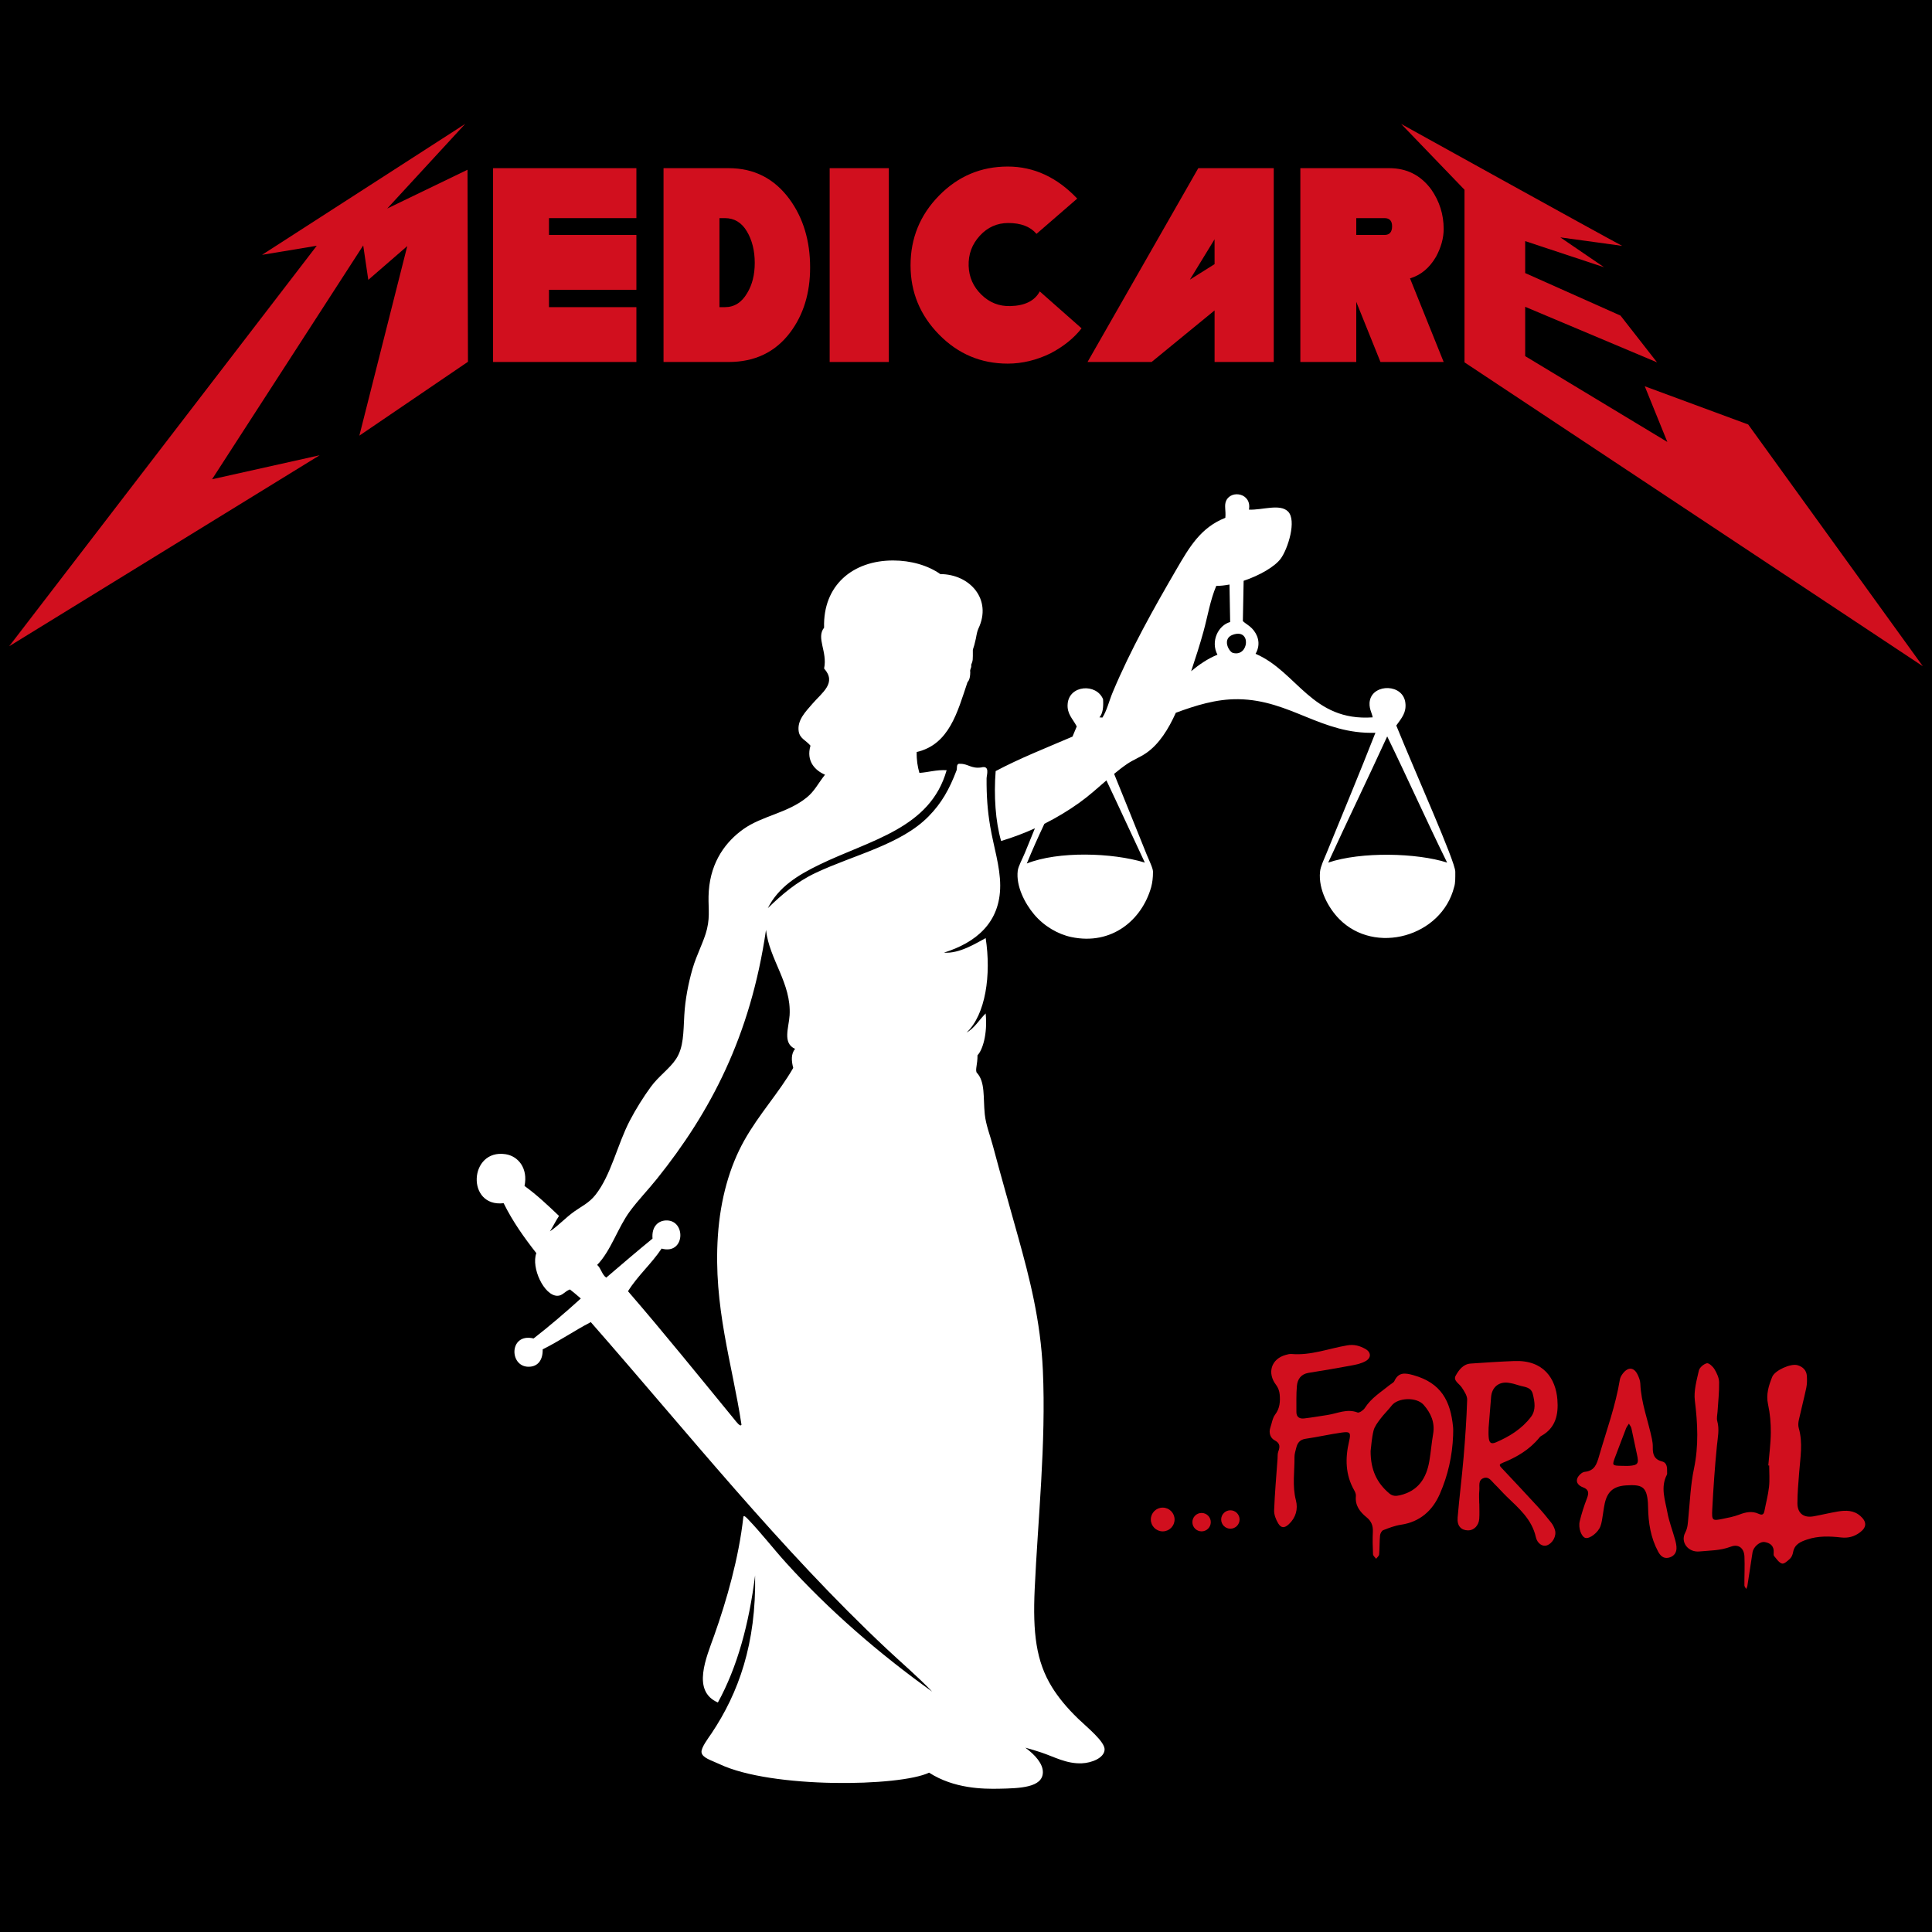 <?xml version="1.0" encoding="utf-8"?>
<!-- Generator: Adobe Illustrator 16.0.3, SVG Export Plug-In . SVG Version: 6.00 Build 0)  -->
<!DOCTYPE svg PUBLIC "-//W3C//DTD SVG 1.1//EN" "http://www.w3.org/Graphics/SVG/1.1/DTD/svg11.dtd">
<svg version="1.1" xmlns="http://www.w3.org/2000/svg" xmlns:xlink="http://www.w3.org/1999/xlink" x="0px" y="0px" width="612px"
	 height="612px" viewBox="0 0 612 612" enable-background="new 0 0 612 612" xml:space="preserve">
<g id="bg">
	<rect width="612" height="612"/>
</g>
<g id="_x2E_..for_all">
	<g>
		<path fill-rule="evenodd" clip-rule="evenodd" fill="#D10F1E" d="M460.303,454.715c-0.24,6.425-1.631,12.63-4.197,18.492
			c-2.337,5.333-6.291,8.876-12.324,9.784c-1.919,0.289-3.795,1.002-5.615,1.717c-0.495,0.194-0.958,1.076-1.014,1.683
			c-0.184,1.991-0.111,4.005-0.28,5.999c-0.041,0.486-0.627,0.927-0.962,1.388c-0.342-0.473-0.955-0.933-0.979-1.422
			c-0.114-2.374-0.168-4.759-0.054-7.131c0.091-1.91-0.456-3.354-1.971-4.579c-2.104-1.702-3.705-3.728-3.403-6.722
			c0.057-0.572-0.196-1.251-0.494-1.771c-2.856-4.973-2.929-10.197-1.653-15.622c0.64-2.723,0.314-3.112-2.342-2.739
			c-3.819,0.536-7.591,1.412-11.408,1.962c-1.81,0.26-2.605,1.268-2.987,2.843c-0.233,0.967-0.574,1.953-0.563,2.928
			c0.046,4.572-0.741,9.143,0.449,13.727c0.72,2.773-0.013,5.485-2.225,7.561c-1.363,1.279-2.44,1.31-3.385-0.254
			c-0.734-1.216-1.342-2.773-1.289-4.151c0.207-5.441,0.695-10.871,1.083-16.306c0.053-0.748-0.032-1.551,0.214-2.233
			c0.567-1.574,0.688-2.659-1.173-3.649c-1.267-0.676-1.899-2.302-1.332-3.964c0.482-1.413,0.682-3.045,1.539-4.178
			c1.509-1.995,1.625-4.156,1.426-6.392c-0.091-1.026-0.504-2.167-1.131-2.978c-2.928-3.784-1.561-8.249,3.025-9.507
			c0.598-0.164,1.237-0.355,1.836-0.303c6.126,0.539,11.824-1.746,17.709-2.738c2.204-0.371,3.979,0.181,5.695,1.133
			c1.842,1.023,1.947,2.791,0.146,3.834c-1.44,0.834-3.223,1.172-4.9,1.486c-4.398,0.83-8.819,1.547-13.238,2.266
			c-2.373,0.387-3.494,2.007-3.687,4.126c-0.247,2.731-0.134,5.497-0.158,8.247c-0.015,1.655,1.021,2.232,2.452,2.065
			c2.468-0.288,4.92-0.718,7.378-1.091c3.15-0.478,6.175-2.086,9.544-0.792c0.53,0.205,1.859-0.722,2.318-1.443
			c2.012-3.163,5.14-5.05,7.933-7.324c0.483-0.394,1.179-0.69,1.413-1.2c1.328-2.888,3.428-2.578,5.969-1.871
			c8.914,2.48,11.833,8.239,12.625,16.492C460.375,452.954,460.303,453.838,460.303,454.715z M434.167,459.656
			c-0.009,5.995,2.013,10.088,5.853,13.364c1.092,0.933,2.104,0.951,3.438,0.638c5.808-1.367,8.406-5.42,9.327-10.891
			c0.476-2.824,0.695-5.691,1.185-8.513c0.632-3.64-0.722-6.649-2.992-9.231c-2.276-2.589-8.198-2.299-10.119,0.2
			c-1.115,1.45-2.467,2.721-3.563,4.185c-0.875,1.167-1.862,2.421-2.198,3.784C434.504,455.596,434.371,458.112,434.167,459.656z"/>
		<path fill-rule="evenodd" clip-rule="evenodd" fill="#D10F1E" d="M560.142,464.212c0.287-3.48,0.779-6.96,0.799-10.441
			c0.017-2.97-0.235-6.003-0.873-8.896c-0.698-3.174,0.208-5.955,1.313-8.718c0.836-2.085,5.897-4.312,7.983-3.71
			c1.698,0.488,2.88,1.59,2.998,3.436c0.079,1.235,0.07,2.521-0.182,3.726c-0.718,3.412-1.613,6.786-2.36,10.192
			c-0.18,0.82-0.261,1.768-0.032,2.555c1.362,4.702,0.491,9.397,0.132,14.104c-0.248,3.235-0.549,6.479-0.551,9.719
			c-0.003,3.198,1.987,4.714,5.11,4.15c2.578-0.466,5.127-1.1,7.71-1.529c2.517-0.421,5.024-0.424,7.108,1.408
			c2.099,1.847,2.065,3.592-0.15,5.235c-1.75,1.298-3.664,1.843-5.947,1.583c-3.599-0.407-7.238-0.544-10.77,0.652
			c-2.059,0.698-3.976,1.491-4.43,4.006c-0.129,0.716-0.436,1.532-0.937,2.015c-0.742,0.713-1.903,1.78-2.574,1.592
			c-0.989-0.279-1.74-1.5-2.512-2.39c-0.2-0.231-0.153-0.73-0.126-1.1c0.157-2.048-1.067-3.021-2.821-3.32
			c-1.562-0.265-3.604,1.529-3.876,3.239c-0.569,3.564-1.085,7.137-1.643,10.703c-0.051,0.315-0.243,0.61-0.37,0.915
			c-0.197-0.375-0.563-0.748-0.566-1.125c-0.022-3.058,0.148-6.122,0.012-9.173c-0.117-2.629-1.871-4.036-4.327-3.094
			c-3.269,1.254-6.612,1.199-9.954,1.515c-3.504,0.331-6.092-2.904-4.481-5.967c0.827-1.571,0.827-3.048,0.983-4.643
			c0.514-5.213,0.715-10.501,1.788-15.604c1.521-7.237,1.177-14.326,0.282-21.572c-0.382-3.082,0.562-6.387,1.267-9.508
			c0.218-0.966,1.534-2.096,2.537-2.324c0.653-0.148,1.905,1.037,2.425,1.903c0.735,1.228,1.43,2.706,1.456,4.091
			c0.059,3.108-0.309,6.224-0.495,9.337c-0.06,0.996-0.351,2.066-0.095,2.979c0.741,2.633,0.159,5.153-0.1,7.763
			c-0.665,6.702-1.132,13.429-1.477,20.156c-0.189,3.691,0.007,3.736,3.473,3.022c1.707-0.352,3.446-0.681,5.061-1.304
			c2.059-0.793,4.064-1.216,6.13-0.268c1.054,0.484,1.625,0.336,1.853-0.853c0.488-2.563,1.174-5.101,1.46-7.684
			c0.246-2.227,0.051-4.501,0.051-6.754C560.33,464.226,560.236,464.219,560.142,464.212z"/>
		<path fill-rule="evenodd" clip-rule="evenodd" fill="#D10F1E" d="M468.603,476.26c0,1.628,0.097,3.262-0.024,4.881
			c-0.16,2.138-1.737,3.67-3.533,3.642c-2.218-0.036-3.532-1.417-3.311-4.06c0.531-6.343,1.345-12.662,1.882-19.005
			c0.516-6.091,0.942-12.194,1.136-18.302c0.041-1.303-0.939-2.745-1.73-3.938c-0.798-1.199-2.769-2.153-1.915-3.687
			c0.98-1.759,2.331-3.688,4.752-3.856c4.602-0.32,9.206-0.622,13.814-0.801c9.375-0.364,13.129,5.639,13.659,12.185
			c0.379,4.688-0.492,9.033-5.169,11.571c-0.213,0.115-0.39,0.318-0.547,0.512c-3.09,3.798-7.157,6.189-11.616,7.98
			c-0.941,0.379-1.246,0.648-0.457,1.488c3.851,4.097,7.703,8.194,11.507,12.335c1.519,1.654,2.958,3.386,4.345,5.152
			c0.528,0.672,0.932,1.504,1.174,2.328c0.55,1.869-0.76,4.222-2.586,4.856c-1.298,0.451-3.001-0.527-3.476-2.64
			c-1.267-5.644-5.375-9.111-9.229-12.827c-1.341-1.293-2.553-2.72-3.895-4.012c-0.953-0.919-1.781-2.425-3.396-1.855
			c-1.877,0.662-1.234,2.525-1.385,3.923c-0.146,1.361-0.031,2.75-0.031,4.128C468.582,476.26,468.592,476.26,468.603,476.26z
			 M471.548,452.28c0,0.708-0.076,1.837,0.018,2.952c0.154,1.836,0.736,2.337,2.368,1.632c4.267-1.843,8.193-4.286,11.037-8.041
			c1.629-2.153,1.19-4.726,0.588-7.201c-0.579-2.38-2.746-2.221-4.437-2.788c-1.061-0.355-2.158-0.648-3.263-0.807
			c-3.076-0.445-5.295,1.424-5.526,4.531C472.102,445.661,471.834,448.762,471.548,452.28z"/>
		<path fill-rule="evenodd" clip-rule="evenodd" fill="#D10F1E" d="M528.089,466.362c-0.013,0.25,0.057,0.543-0.049,0.744
			c-2.116,4.019-0.586,8.037,0.139,11.989c0.535,2.921,1.644,5.735,2.436,8.613c0.261,0.946,0.501,1.954,0.446,2.917
			c-0.087,1.547-1.131,2.536-2.585,2.829c-1.589,0.32-2.56-0.701-3.255-2.003c-2.327-4.353-3.075-9.064-3.153-13.928
			c-0.009-0.501-0.019-1.003-0.056-1.502c-0.389-5.175-1.925-5.822-7.003-5.488c-4.947,0.325-6.304,3.066-6.932,7.062
			c-0.214,1.357-0.397,2.718-0.634,4.07c-0.106,0.614-0.259,1.229-0.473,1.814c-0.72,1.972-3.404,4.038-4.749,3.695
			c-1.253-0.319-2.34-3.099-1.803-5.324c0.585-2.42,1.356-4.811,2.252-7.134c0.64-1.66,0.748-2.848-1.212-3.571
			c-1.261-0.466-2.346-1.453-1.82-2.834c0.337-0.887,1.466-1.976,2.336-2.069c3.178-0.338,3.814-2.414,4.57-5.021
			c2.33-8.034,5.224-15.905,6.581-24.206c0.114-0.699,0.535-1.412,0.985-1.98c1.666-2.105,3.495-1.946,4.639,0.418
			c0.43,0.888,0.821,1.893,0.858,2.857c0.232,6.05,2.471,11.663,3.675,17.497c0.177,0.852,0.298,1.738,0.274,2.604
			c-0.06,2.201,0.401,3.89,2.916,4.527C528.138,463.36,528.102,464.953,528.089,466.362z M514.528,464.332c0,0.004,0,0.008,0,0.013
			c0.501,0,1.003,0.028,1.502-0.005c2.804-0.186,3.162-0.73,2.536-3.503c-0.632-2.792-1.153-5.609-1.784-8.401
			c-0.117-0.52-0.52-0.974-0.79-1.459c-0.306,0.494-0.696,0.955-0.903,1.487c-1.133,2.903-2.209,5.829-3.328,8.738
			c-1.182,3.071-1.193,3.066,2.018,3.129C514.028,464.336,514.279,464.332,514.528,464.332z"/>
		<circle fill-rule="evenodd" clip-rule="evenodd" fill="#D10F1E" cx="389.747" cy="481.33" r="2.915"/>
		<circle fill-rule="evenodd" clip-rule="evenodd" fill="#D10F1E" cx="380.626" cy="482.176" r="2.915"/>
		<circle fill-rule="evenodd" clip-rule="evenodd" fill="#D10F1E" cx="368.309" cy="481.33" r="3.761"/>
	</g>
</g>
<g id="justice_gal">
	<path fill="#FFFFFF" d="M341.565,544.473c-3.596-3.463-6.352-6.84-8.34-10.063c-5.041-8.178-6.093-17.187-5.465-31.059
		c0.987-21.696,3.639-46.242,2.589-69.303c-0.716-15.777-4.273-29.408-7.765-41.984c-2.682-9.664-5.501-19.466-8.05-29.044
		c-0.897-3.368-2.246-6.711-2.589-10.065c-0.547-5.337,0.223-10.295-2.588-13.228c-0.438-1.063,0.289-2.459,0.289-5.463
		c1.508-1.51,3.232-6.49,2.586-13.229c-2.058,1.968-3.441,4.61-6.039,6.039c6.029-5.668,7.837-18.295,6.039-29.907
		c-3.025,1.578-8.245,4.98-13.229,4.603c10.102-3.171,17.856-9.458,17.83-21.281c-0.014-6.084-2.068-12.224-3.164-18.691
		c-0.863-5.106-1.182-9.583-1.149-15.241c0.006-1.054,1.171-4.227-1.726-3.449c-3.156,0.437-4.198-1.204-6.613-1.151
		c-1.412-0.228-0.918,1.398-1.151,2.014c-2.302,6.074-4.786,10.476-8.915,14.666c-8.797,8.926-23.541,12.131-35.657,17.828
		c-6.177,2.904-10.768,6.89-15.239,11.215c3.381-6.711,9.481-10.458,16.389-13.804c16.285-7.883,35.07-11.489,40.261-29.905
		c-3.325-0.162-5.673,0.654-8.628,0.862c-0.566-1.925-0.916-4.069-0.861-6.615c10.338-2.407,12.887-12.609,16.102-22.142
		c0.729-0.729,0.864-2.129,0.864-3.163c-0.204-1.066,0.491-1.234,0.288-2.301c0.602-1.445,0.533-1.595,0.533-4.677
		c0-0.335,0.445-1.312,0.616-2.224c0.602-2.177,0.462-2.961,1.149-4.603c4.408-9.252-2.704-17.229-12.077-17.253
		c-3.893-2.761-9.314-4.313-14.952-4.313c-12.785,0-22.254,7.881-21.855,21.279c-2.59,3.28,1.132,7.579,0,12.941
		c4.091,4.564-0.611,7.585-3.738,11.214c-2.186,2.533-4.795,5.151-4.315,8.628c0.329,2.364,2.271,2.85,3.74,4.601
		c-1.446,4.947,1.498,7.856,4.601,9.201c-2.201,2.772-3.273,5.164-5.752,7.189c-6.09,4.98-14.184,5.817-20.128,10.064
		c-5.39,3.851-10.247,10.06-10.929,19.554c-0.342,4.783,0.51,7.53-0.576,12.078c-0.912,3.836-3.262,8-4.6,12.654
		c-1.279,4.446-2.309,9.619-2.588,14.666c-0.304,5.471-0.199,10.134-2.588,13.802c-2.021,3.104-5.539,5.461-8.053,8.915
		c-2.334,3.21-4.655,6.898-6.612,10.64c-3.946,7.536-5.94,17.321-10.929,23.58c-2.021,2.536-4.336,3.551-6.613,5.176
		c-2.981,2.128-5.037,4.506-7.765,6.327c1.008-1.579,1.849-3.326,2.874-4.888c-3.486-3.319-6.977-6.634-10.926-9.491
		c1.16-5.531-1.945-9.458-6.039-10.063c-11.602-1.718-12.471,16.912-0.575,15.527c2.88,5.842,6.521,10.926,10.353,15.817
		c-1.689,4.601,2.417,13.431,6.613,13.515c1.676,0.034,2.318-1.374,4.025-2.012c1.196,0.912,2.332,1.886,3.451,2.874
		c-4.83,4.373-9.775,8.628-14.953,12.654c-8.098-1.947-7.799,9.802-0.861,8.914c2.312-0.297,3.814-2.166,3.736-5.465
		c5.315-2.641,10.002-5.909,15.242-8.627c30.587,34.874,60.143,72.01,93.746,103.524c4.784,4.485,9.842,8.779,14.379,13.515
		c-16.733-11.954-32.719-25.818-46.299-40.835c-3.938-4.353-7.924-9.496-11.79-13.515c-0.423-0.438-1.664-1.904-1.725-0.862
		c-1.419,12.838-5.28,26.336-9.203,37.383c-2.51,7.067-7.218,17.65,1.149,21.28c6.152-11.198,9.858-24.843,11.791-40.259
		c0.382,21.601-5.229,37.213-13.803,50.035c-0.982,1.468-3.393,4.591-3.164,6.04c0.281,1.766,3.037,2.457,5.752,3.738
		c16.489,7.783,57.055,7.116,66.326,2.675c7.922,5.108,17.203,5.186,22.119,5.089c6.621-0.131,13.832-0.341,13.927-5.177
		c0.055-2.681-2.39-5.518-5.563-7.826c1.737,0.456,3.394,0.974,4.987,1.501c4.219,1.396,8.011,3.652,12.941,3.449
		c3.067-0.124,7.045-1.667,7.188-4.313C350.044,551.737,344.462,547.263,341.565,544.473z M251.27,338.29
		c-4.518,7.854-10.816,14.604-15.528,23.004c-4.591,8.187-7.55,18.444-8.34,30.194c-1.505,22.465,4.551,40.459,7.478,59.813
		c-0.337,0.874-1.706-0.999-2.3-1.725c-10.801-13.17-22.428-27.583-33.646-40.547c3.086-4.967,7.428-8.679,10.641-13.517
		c7.357,2.059,7.818-8.748,1.727-8.914c-2.686-0.072-4.952,1.832-4.601,5.753c-4.968,4.043-9.799,8.222-14.667,12.364
		c-1.364-0.937-1.631-2.971-2.875-4.025c4.355-4.442,6.523-11.77,10.353-16.968c2.609-3.546,5.688-6.686,8.625-10.353
		c16.852-21.028,29.593-45.076,34.51-78.791c1.03,9.367,8.084,16.905,7.476,27.031c-0.236,3.91-2.334,8.806,1.727,10.639
		C250.544,333.862,250.673,336.009,251.27,338.29z M460.993,276.119c0-3.185-12.441-30.886-18.692-46.297
		c1.836-2.516,3.239-4.188,2.876-7.189c-0.732-6.069-10.021-6.09-11.214-0.862c-0.554,2.421,0.708,4.188,0.86,5.463
		c-19.283,1.356-23.888-14.448-37.095-20.129c1.929-3.368,0.483-6.376-1.149-8.052c-0.973-0.999-2.07-1.523-2.877-2.302
		c0.082-4.257,0.164-8.514,0.245-12.772c5.107-1.707,9.892-4.494,11.744-7.013c2.291-3.113,5.139-12.162,2.303-14.954
		c-2.587-2.544-8.104-0.388-12.366-0.574c0.965-5.192-5.545-6.363-7.189-2.876c-0.732,1.55-0.057,3.057-0.287,5.464
		c-7.818,3.085-11.379,9.263-15.529,16.39c-7.195,12.357-14.492,25.381-20.129,38.823c-1.185,2.822-1.848,5.826-3.281,8.063
		c-0.314-0.022-0.622-0.036-0.943-0.067c1.08-1.219,1.309-3.291,1.149-5.75c-2.105-5.093-10.7-4.521-11.214,1.437
		c-0.278,3.228,1.545,4.632,2.875,7.189c-0.446,1.064-0.895,2.145-1.344,3.222c-8.335,3.572-16.782,6.897-24.34,10.925
		c-0.613,7.694-0.066,15.975,1.727,22.143c3.748-1.127,7.305-2.476,10.703-4.014c-1.051,2.581-2.1,5.153-3.139,7.696
		c-0.813,1.996-2.123,4.289-2.3,5.75c-0.588,4.894,2.271,10.345,5.176,13.805c3.15,3.748,7.554,6.296,11.79,7.189
		c12.846,2.707,22.381-5.427,25.307-15.816c0.369-1.414,0.575-2.881,0.575-4.89c0-1.146-1.32-3.721-2.014-5.463
		c-3.272-8.248-6.938-17.151-10.303-25.521c1.368-1.133,2.749-2.213,4.176-3.18c1.894-1.285,4.079-2.087,6.038-3.451
		c4.067-2.829,7.007-7.544,9.333-12.723c6.12-2.252,12.776-4.4,19.801-4.298c16.579,0.238,26.282,11.18,43.422,10.639
		c-4.942,12.62-10.415,25.733-15.528,38.246c-0.811,1.984-1.84,4.062-2.014,5.751c-0.578,5.692,2.728,11.575,6.039,14.953
		c11.361,11.589,32.473,5.605,36.43-10.063C461.043,279.712,460.993,278.164,460.993,276.119z M362.646,273.244
		c-10.36-3.186-27.47-3.669-37.383,0.288c1.681-4.155,3.583-8.352,5.565-12.577c3.894-1.953,7.565-4.167,11.024-6.636
		c3.037-2.166,5.832-4.688,8.627-7.112C354.581,255.842,358.572,264.584,362.646,273.244z M385.651,207.392
		c-3.133,1.27-5.814,3.136-8.33,5.222c1.381-4.148,2.745-8.324,3.929-12.642c1.319-4.826,2.11-9.858,4.024-14.379
		c1.323,0,2.741-0.157,4.193-0.432c0.071,3.965,0.14,7.977,0.209,11.878C385.972,198.039,383.376,203.077,385.651,207.392z
		 M390.54,206.816c-1.26-0.354-3.537-4.504,0-5.752C396.532,198.953,395.598,208.238,390.54,206.816z M420.733,273.244
		c6.15-13.405,12.547-26.564,18.693-39.971c6.44,13.208,12.499,26.8,18.979,39.971C448.812,270.156,431.167,269.717,420.733,273.244
		z"/>
</g>
<g id="Medicare">
	<g>
		<path fill-rule="evenodd" clip-rule="evenodd" fill="#D10F1E" d="M483.134,112.813l45.03,27.182l-7.151-17.633l32.769,12.105
			l55.311,76.577L463.908,114.78V60.104l-20.072-20.846c0,0,61.991,34.372,70.027,38.63l-19.604-2.695l13.859,9.458l-24.985-8.273
			V86.5l30.199,13.474l11.564,14.806l-41.764-17.592V112.813z"/>
		<path fill="#D10F1E" d="M457.313,114.667h-20.02l-7.669-19.046v19.046h-17.713V53.272h28.204c5.503,0,9.915,2.236,13.241,6.707
			c2.637,3.784,3.956,7.97,3.956,12.554c0,2.867-0.803,5.791-2.408,8.771c-2.063,3.555-4.815,5.847-8.254,6.878L457.313,114.667z
			 M438.568,74.425c1.604,0,2.407-0.917,2.407-2.751c0-1.72-0.803-2.58-2.407-2.58h-8.943v5.331H438.568z"/>
		<path fill="#D10F1E" d="M403.486,114.667h-18.745V98.33l-19.95,16.337h-20.292l35.083-61.395h23.904V114.667z M384.741,83.669
			l-0.009-7.87l-7.815,12.785L384.741,83.669z"/>
		<path fill="#D10F1E" d="M342.607,104.005c-2.407,3.096-5.675,5.734-9.803,7.911c-4.471,2.179-9.002,3.268-13.586,3.268
			c-8.485,0-15.735-3.066-21.754-9.2c-6.019-6.132-9.029-13.441-9.029-21.927c0-8.599,3.01-15.964,9.029-22.099
			c6.02-6.132,13.269-9.201,21.754-9.201c8.256,0,15.592,3.383,22.013,10.147l-12.897,11.178c-1.95-2.292-4.931-3.44-8.942-3.44
			c-3.556,0-6.565,1.349-9.029,4.042c-2.467,2.695-3.641,5.877-3.525,9.545c0.112,3.555,1.462,6.594,4.042,9.114
			c2.579,2.523,5.646,3.727,9.2,3.612c4.584-0.113,7.68-1.661,9.286-4.644L342.607,104.005z"/>
		<path fill="#D10F1E" d="M281.558,114.667h-18.745V53.272h18.745V114.667z"/>
		<path fill="#D10F1E" d="M230.825,114.667h-20.637V53.272h20.637c8.024,0,14.446,3.268,19.261,9.803
			c4.356,5.963,6.535,13.185,6.535,21.668c0,8.142-2.123,15.021-6.364,20.637C245.556,111.572,239.08,114.667,230.825,114.667z
			 M229.622,97.298c2.98,0,5.331-1.48,7.051-4.444c1.604-2.62,2.408-5.81,2.408-9.572c0-3.874-0.833-7.207-2.494-9.999
			c-1.663-2.792-3.984-4.189-6.964-4.189h-1.72v28.204H229.622z"/>
		<path fill="#D10F1E" d="M201.59,114.667h-45.4V53.272h45.4v15.822h-27.687v5.331h27.687v17.37h-27.687v5.503h27.687V114.667z"/>
		<path fill-rule="evenodd" clip-rule="evenodd" fill="#D10F1E" d="M100.337,77.85l-17.33,2.877l64.337-41.469l-24.685,26.798
			l25.433-12.286l0.143,60.832L113.833,138l15.178-60.053l-12.345,10.705l-1.609-10.904c-15.932,24.644-31.764,49.135-47.878,74.064
			l34.083-7.604L2.908,204.71L100.337,77.85z"/>
	</g>
</g>
</svg>
